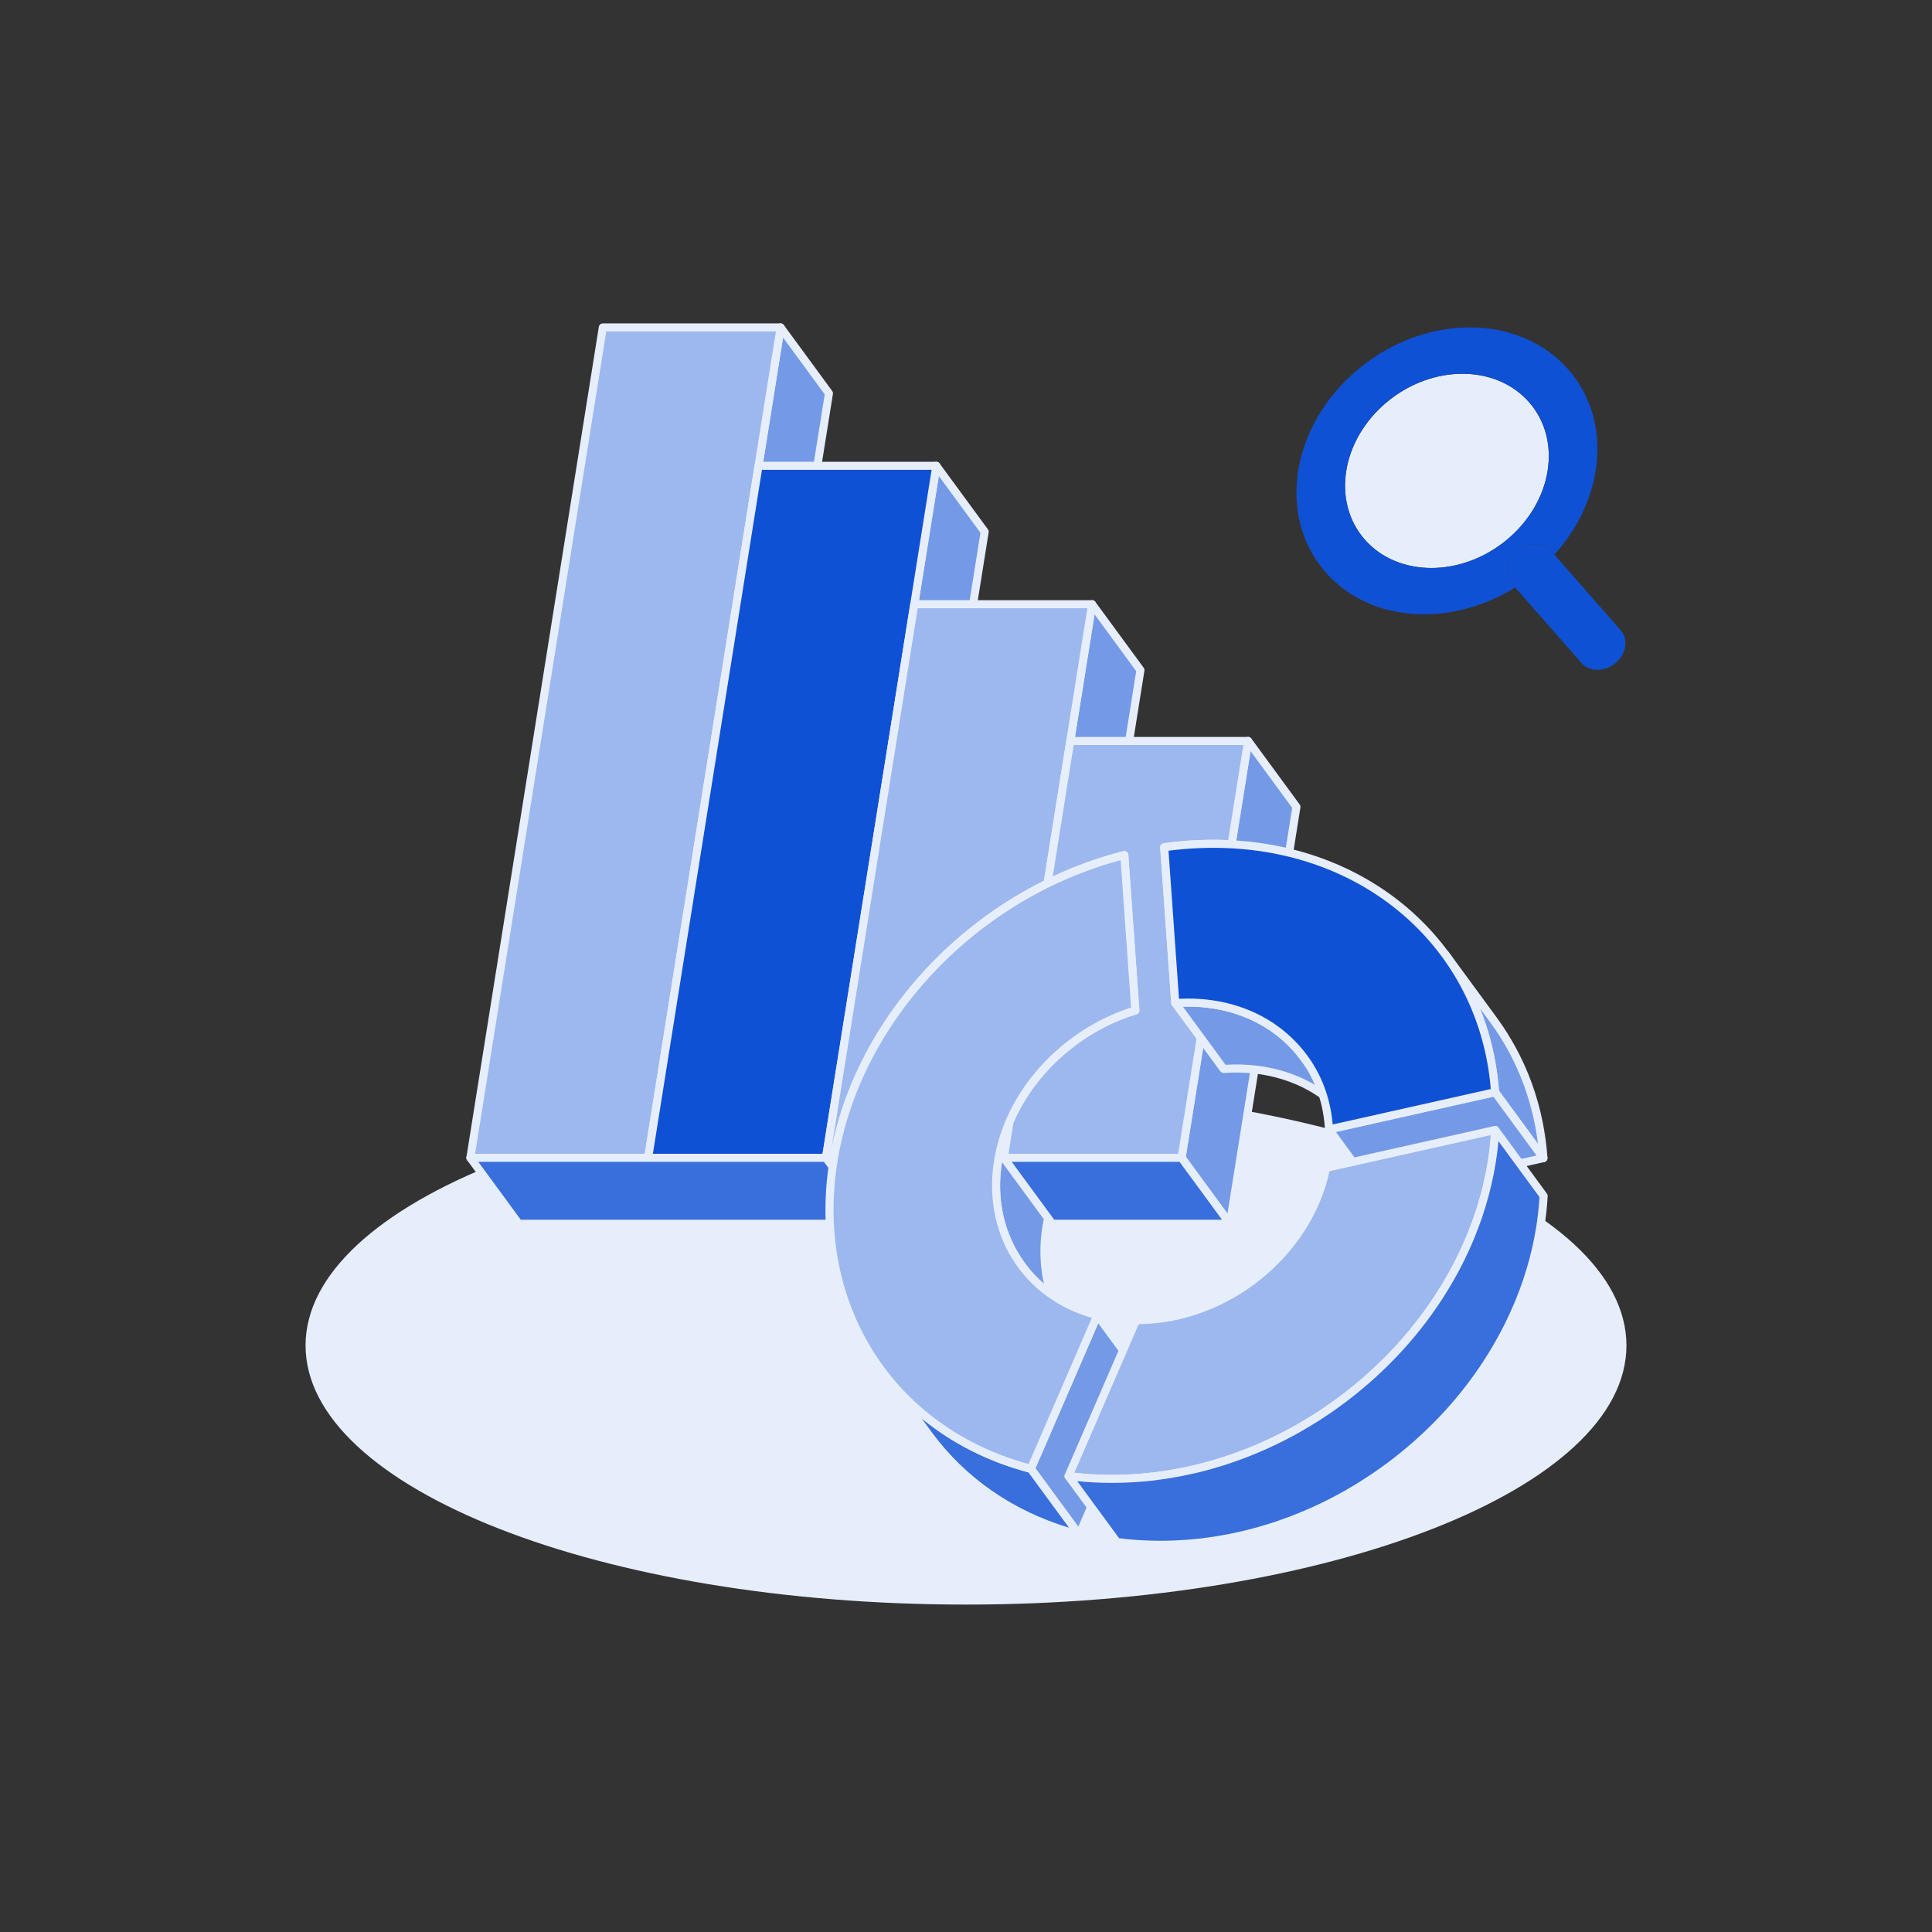 <svg width="152" height="152" viewBox="0 0 152 152" fill="none" xmlns="http://www.w3.org/2000/svg">
<rect x="0" y="0" width="152" height="152" fill="#333333" stroke="none"/>
<path d="M76 126.24C104.697 126.24 127.96 117.114 127.96 105.856C127.96 94.599 104.697 85.473 76 85.473C47.303 85.473 24.04 94.599 24.04 105.856C24.04 117.114 47.303 126.24 76 126.24Z" fill="#E7EEFB"/>
<path d="M61.414 25.76L65.218 30.946L54.797 96.278L50.995 91.092L61.414 25.76Z" fill="#749AE7"/>
<path d="M54.797 96.594C54.697 96.594 54.603 96.548 54.543 96.465L50.738 91.278C50.688 91.211 50.668 91.125 50.681 91.041L61.1 25.709C61.12 25.582 61.214 25.481 61.338 25.451C61.462 25.422 61.592 25.468 61.667 25.572L65.471 30.759C65.522 30.826 65.542 30.912 65.529 30.996L55.11 96.328C55.09 96.455 54.996 96.556 54.872 96.586C54.848 96.591 54.823 96.594 54.797 96.594ZM51.328 91.011L54.605 95.48L64.884 31.027L61.608 26.559L51.328 91.011Z" fill="#E7EEFB"/>
<path d="M73.666 36.648L77.471 41.835L68.787 96.278L64.984 91.091L73.666 36.648Z" fill="#749AE7"/>
<path d="M68.787 96.594C68.687 96.594 68.593 96.548 68.532 96.465L64.728 91.278C64.677 91.211 64.658 91.125 64.67 91.04L73.353 36.596C73.372 36.47 73.467 36.368 73.591 36.339C73.714 36.309 73.845 36.356 73.92 36.46L77.724 41.646C77.775 41.714 77.794 41.8 77.782 41.884L69.098 96.328C69.078 96.455 68.984 96.556 68.86 96.586C68.838 96.591 68.812 96.594 68.787 96.594ZM65.318 91.011L68.594 95.48L77.137 41.915L73.861 37.447L65.318 91.011Z" fill="#E7EEFB"/>
<path d="M85.921 47.536L89.724 52.722L86.221 74.691L82.416 69.504L85.921 47.536Z" fill="#749AE7"/>
<path d="M86.221 75.007C86.121 75.007 86.026 74.96 85.966 74.877L82.162 69.691C82.111 69.624 82.091 69.538 82.104 69.453L85.607 47.485C85.627 47.358 85.721 47.257 85.845 47.227C85.969 47.198 86.1 47.244 86.174 47.349L89.978 52.535C90.029 52.602 90.049 52.688 90.036 52.773L86.533 74.741C86.513 74.868 86.419 74.969 86.295 74.999C86.27 75.004 86.245 75.007 86.221 75.007ZM82.75 69.424L86.026 73.892L89.39 52.804L86.114 48.335L82.75 69.424Z" fill="#E7EEFB"/>
<path d="M98.192 58.293L101.996 63.479L100.7 71.611L96.896 66.425L98.192 58.293Z" fill="#749AE7"/>
<path d="M100.7 71.927C100.6 71.927 100.506 71.881 100.445 71.798L96.641 66.612C96.59 66.544 96.571 66.458 96.583 66.374L97.881 58.242C97.901 58.115 97.995 58.014 98.119 57.984C98.243 57.955 98.374 58.001 98.448 58.105L102.252 63.292C102.303 63.359 102.323 63.445 102.31 63.529L101.012 71.662C100.993 71.788 100.898 71.889 100.775 71.919C100.749 71.925 100.724 71.927 100.7 71.927ZM97.229 66.343L100.506 70.811L101.663 63.559L98.386 59.091L97.229 66.343Z" fill="#E7EEFB"/>
<path d="M94.897 78.955L98.701 84.141L96.765 96.278L92.962 91.091L94.897 78.955Z" fill="#749AE7"/>
<path d="M96.765 96.594C96.665 96.594 96.571 96.547 96.51 96.464L92.706 91.278C92.655 91.21 92.636 91.124 92.648 91.04L94.583 78.904C94.603 78.777 94.697 78.676 94.821 78.647C94.945 78.617 95.076 78.663 95.151 78.767L98.955 83.954C99.005 84.021 99.025 84.107 99.013 84.192L97.077 96.328C97.058 96.454 96.963 96.556 96.84 96.585C96.816 96.591 96.79 96.594 96.765 96.594ZM93.296 91.01L96.572 95.479L98.368 84.223L95.091 79.754L93.296 91.01Z" fill="#E7EEFB"/>
<path d="M61.414 25.76L50.995 91.092H37.006L47.425 25.76H61.414Z" fill="#9DB8EE"/>
<path d="M50.995 91.409H37.006C36.913 91.409 36.826 91.368 36.766 91.297C36.705 91.227 36.68 91.134 36.694 91.043L47.113 25.711C47.137 25.557 47.271 25.443 47.425 25.443H61.414C61.507 25.443 61.594 25.484 61.654 25.555C61.715 25.625 61.74 25.718 61.726 25.809L51.307 91.141C51.282 91.296 51.149 91.409 50.995 91.409ZM37.378 90.775H50.724L61.044 26.077H47.697L37.378 90.775Z" fill="#E7EEFB"/>
<path d="M73.666 36.648L64.984 91.091H50.995L59.677 36.648H73.666Z" fill="#0F51D5"/>
<path d="M64.984 91.408H50.995C50.902 91.408 50.815 91.367 50.754 91.296C50.693 91.226 50.668 91.133 50.682 91.042L59.366 36.597C59.39 36.444 59.523 36.33 59.678 36.33H73.668C73.761 36.33 73.848 36.371 73.909 36.441C73.969 36.512 73.995 36.605 73.98 36.696L65.298 91.14C65.273 91.295 65.139 91.408 64.984 91.408ZM51.365 90.774H64.713L73.295 36.963H59.947L51.365 90.774Z" fill="#E7EEFB"/>
<path d="M71.93 47.536H85.919L82.416 69.504C73.852 73.721 67.2 81.798 65.612 91.091H64.983L71.93 47.536Z" fill="#9DB8EE"/>
<path d="M65.612 91.408H64.983C64.89 91.408 64.803 91.367 64.742 91.297C64.682 91.227 64.656 91.134 64.67 91.042L71.617 47.487C71.641 47.334 71.775 47.22 71.93 47.22H85.919C86.012 47.22 86.1 47.261 86.16 47.331C86.221 47.401 86.246 47.494 86.232 47.586L82.729 69.554C82.713 69.655 82.649 69.743 82.556 69.787C73.811 74.094 67.437 82.277 65.924 91.144C65.899 91.297 65.767 91.408 65.612 91.408ZM72.2 47.853L65.402 90.476C67.108 81.68 73.465 73.616 82.129 69.293L85.549 47.853H72.2Z" fill="#E7EEFB"/>
<path d="M83.888 104.318C83.787 104.166 83.69 104.012 83.597 103.855C83.596 103.852 83.593 103.848 83.592 103.845C83.501 103.69 83.416 103.534 83.333 103.375C83.31 103.33 83.289 103.285 83.266 103.24C83.202 103.109 83.138 102.977 83.078 102.842C83.05 102.78 83.024 102.718 82.998 102.656C82.946 102.532 82.896 102.408 82.848 102.281C82.82 102.207 82.792 102.132 82.765 102.058C82.749 102.01 82.733 101.962 82.716 101.914C82.68 101.803 82.644 101.692 82.611 101.579C82.598 101.538 82.585 101.497 82.574 101.455C82.532 101.303 82.491 101.151 82.454 100.996C82.447 100.97 82.443 100.942 82.436 100.915C82.408 100.79 82.381 100.663 82.357 100.535C82.343 100.463 82.332 100.391 82.319 100.319C82.302 100.222 82.287 100.124 82.274 100.025C82.264 99.952 82.254 99.877 82.246 99.803C82.235 99.704 82.224 99.606 82.215 99.506C82.208 99.431 82.203 99.355 82.197 99.279C82.19 99.18 82.184 99.078 82.18 98.977C82.177 98.901 82.173 98.825 82.171 98.749C82.169 98.645 82.169 98.54 82.169 98.436C82.169 98.362 82.169 98.287 82.17 98.211C82.173 98.101 82.178 97.992 82.184 97.882C82.188 97.81 82.19 97.738 82.195 97.666C82.204 97.544 82.215 97.422 82.228 97.298C82.233 97.237 82.238 97.177 82.245 97.116C82.266 96.932 82.291 96.746 82.321 96.559C82.336 96.466 82.352 96.373 82.368 96.28C82.547 95.296 82.84 94.341 83.231 93.425L79.427 88.238C79.036 89.154 78.743 90.11 78.564 91.094C78.547 91.187 78.532 91.28 78.516 91.373C78.487 91.56 78.462 91.744 78.441 91.93C78.433 91.99 78.429 92.051 78.424 92.112C78.411 92.235 78.4 92.358 78.391 92.48C78.386 92.552 78.384 92.624 78.38 92.695C78.374 92.805 78.369 92.915 78.366 93.025C78.364 93.101 78.364 93.175 78.364 93.25C78.364 93.354 78.365 93.458 78.367 93.562C78.369 93.638 78.373 93.715 78.376 93.79C78.38 93.892 78.386 93.993 78.393 94.093C78.398 94.169 78.404 94.245 78.411 94.32C78.419 94.42 78.431 94.518 78.442 94.617C78.45 94.691 78.46 94.766 78.47 94.839C78.484 94.938 78.5 95.035 78.515 95.133C78.528 95.205 78.539 95.278 78.553 95.35C78.559 95.378 78.563 95.408 78.567 95.434C78.587 95.533 78.609 95.63 78.63 95.728C78.636 95.755 78.642 95.783 78.649 95.811C78.685 95.966 78.725 96.12 78.768 96.27C78.78 96.311 78.794 96.353 78.805 96.394C78.839 96.507 78.873 96.618 78.91 96.729C78.926 96.777 78.943 96.825 78.96 96.873C78.972 96.909 78.984 96.946 78.998 96.983C79.012 97.022 79.029 97.058 79.043 97.097C79.091 97.223 79.14 97.347 79.192 97.471C79.219 97.533 79.244 97.595 79.272 97.657C79.333 97.792 79.396 97.924 79.461 98.056C79.478 98.091 79.493 98.127 79.51 98.162C79.516 98.172 79.521 98.182 79.526 98.192C79.609 98.35 79.695 98.508 79.784 98.663C79.786 98.666 79.789 98.67 79.79 98.673C79.883 98.83 79.98 98.984 80.082 99.136C80.087 99.144 80.093 99.154 80.098 99.163C80.18 99.285 80.264 99.405 80.352 99.524L84.156 104.711C84.064 104.578 83.974 104.449 83.888 104.318Z" fill="#749AE7"/>
<path d="M84.157 105.022C84.06 105.022 83.963 104.977 83.901 104.892L80.097 99.706C80.007 99.584 79.92 99.458 79.837 99.333L79.821 99.309C79.707 99.137 79.61 98.981 79.519 98.828C79.517 98.825 79.511 98.815 79.509 98.811C79.423 98.665 79.333 98.501 79.246 98.331L79.229 98.301C79.217 98.279 79.206 98.255 79.195 98.233C79.189 98.22 79.184 98.206 79.177 98.193C79.103 98.045 79.039 97.91 78.981 97.781C78.954 97.72 78.929 97.66 78.903 97.599C78.846 97.461 78.794 97.333 78.745 97.202C78.739 97.187 78.733 97.173 78.726 97.157C78.716 97.133 78.706 97.109 78.697 97.084C78.688 97.06 78.68 97.038 78.673 97.015L78.659 96.971C78.642 96.922 78.625 96.873 78.608 96.822C78.57 96.708 78.535 96.593 78.5 96.477L78.487 96.434C78.478 96.406 78.47 96.377 78.462 96.349C78.416 96.188 78.374 96.028 78.339 95.876L78.321 95.792C78.297 95.688 78.274 95.589 78.255 95.489C78.252 95.471 78.248 95.453 78.245 95.435L78.239 95.402C78.227 95.335 78.215 95.266 78.204 95.198L78.201 95.18C78.184 95.08 78.169 94.979 78.155 94.877C78.144 94.801 78.135 94.725 78.125 94.648C78.112 94.546 78.103 94.445 78.093 94.342C78.086 94.265 78.079 94.188 78.073 94.109C78.066 94.005 78.061 93.902 78.056 93.798C78.053 93.72 78.049 93.641 78.048 93.564C78.045 93.457 78.045 93.35 78.045 93.243V93.197C78.045 93.135 78.045 93.074 78.046 93.012C78.049 92.9 78.055 92.787 78.061 92.675L78.063 92.609C78.066 92.556 78.067 92.506 78.072 92.454C78.08 92.328 78.093 92.202 78.106 92.075L78.112 92.005C78.115 91.965 78.12 91.927 78.124 91.888C78.146 91.687 78.172 91.499 78.201 91.317C78.217 91.222 78.232 91.126 78.251 91.032C78.431 90.043 78.728 89.059 79.134 88.109C79.179 88.005 79.276 87.932 79.389 87.919C79.502 87.906 79.613 87.954 79.68 88.046L83.485 93.232C83.551 93.322 83.565 93.44 83.52 93.543C83.133 94.449 82.849 95.388 82.677 96.331C82.66 96.421 82.644 96.513 82.63 96.603C82.602 96.777 82.578 96.955 82.557 97.145C82.553 97.178 82.55 97.213 82.547 97.247L82.54 97.322C82.529 97.442 82.516 97.563 82.508 97.681C82.505 97.727 82.502 97.774 82.501 97.822L82.498 97.891C82.492 97.997 82.487 98.104 82.485 98.211C82.484 98.268 82.484 98.323 82.484 98.379V98.431C82.484 98.532 82.484 98.634 82.487 98.735C82.488 98.809 82.492 98.883 82.495 98.956C82.499 99.054 82.505 99.153 82.512 99.25C82.518 99.323 82.523 99.396 82.53 99.47C82.539 99.567 82.55 99.662 82.561 99.758C82.57 99.83 82.578 99.903 82.588 99.975C82.601 100.071 82.616 100.165 82.632 100.259L82.636 100.283C82.646 100.345 82.657 100.407 82.668 100.469C82.692 100.593 82.718 100.715 82.744 100.838L82.761 100.916C82.795 101.06 82.834 101.209 82.877 101.361L82.912 101.481C82.944 101.591 82.978 101.699 83.013 101.806C83.029 101.852 83.044 101.899 83.061 101.945C83.081 102.002 83.102 102.056 83.123 102.113L83.141 102.162C83.188 102.284 83.236 102.405 83.286 102.525C83.311 102.587 83.337 102.646 83.364 102.705C83.417 102.825 83.476 102.952 83.546 103.091L83.576 103.151C83.587 103.175 83.599 103.199 83.611 103.222C83.694 103.381 83.779 103.534 83.862 103.678C83.865 103.682 83.869 103.69 83.87 103.695C83.952 103.833 84.043 103.979 84.147 104.137C84.24 104.276 84.326 104.398 84.408 104.512C84.511 104.653 84.481 104.852 84.34 104.956C84.288 105.002 84.224 105.022 84.157 105.022ZM79.51 88.882C79.229 89.625 79.016 90.385 78.877 91.148C78.86 91.238 78.844 91.328 78.83 91.419C78.802 91.592 78.778 91.77 78.757 91.963C78.753 91.996 78.75 92.03 78.747 92.062L78.74 92.14C78.729 92.259 78.716 92.38 78.708 92.499C78.705 92.545 78.702 92.592 78.701 92.638L78.698 92.707C78.692 92.814 78.687 92.921 78.685 93.028C78.684 93.086 78.684 93.142 78.684 93.2V93.247C78.684 93.349 78.684 93.45 78.687 93.551C78.688 93.626 78.692 93.699 78.695 93.772C78.699 93.871 78.705 93.969 78.712 94.067C78.718 94.14 78.723 94.213 78.73 94.286C78.739 94.383 78.749 94.479 78.761 94.575C78.77 94.646 78.778 94.72 78.79 94.791C78.802 94.887 78.818 94.981 78.833 95.076L78.836 95.095C78.847 95.159 78.857 95.223 78.87 95.287L78.884 95.37C78.902 95.464 78.923 95.557 78.944 95.65L78.963 95.734C78.996 95.878 79.036 96.027 79.078 96.179L79.113 96.299C79.146 96.409 79.179 96.515 79.215 96.624C79.23 96.67 79.246 96.717 79.262 96.763L79.281 96.815C79.286 96.834 79.293 96.852 79.299 96.869C79.305 96.884 79.312 96.9 79.317 96.917C79.326 96.938 79.334 96.959 79.343 96.98C79.389 97.101 79.437 97.223 79.488 97.343C79.516 97.411 79.54 97.467 79.565 97.523C79.618 97.644 79.679 97.771 79.748 97.91C79.758 97.93 79.766 97.948 79.775 97.968C79.782 97.982 79.789 97.997 79.796 98.011L79.811 98.04C79.894 98.2 79.979 98.353 80.062 98.496C80.063 98.499 80.069 98.507 80.07 98.511C80.152 98.65 80.245 98.797 80.349 98.956L80.363 98.978C80.442 99.098 80.525 99.215 80.609 99.33L82.3 101.636L82.295 101.622C82.287 101.593 82.278 101.565 82.27 101.537C82.225 101.375 82.183 101.216 82.148 101.064L82.129 100.98C82.1 100.85 82.073 100.719 82.049 100.588C82.036 100.522 82.025 100.456 82.014 100.39L82.01 100.366C81.993 100.266 81.977 100.165 81.963 100.064C81.953 99.987 81.944 99.912 81.934 99.835C81.921 99.734 81.911 99.633 81.901 99.53C81.894 99.453 81.887 99.375 81.883 99.298C81.876 99.194 81.87 99.091 81.866 98.987C81.863 98.909 81.859 98.831 81.858 98.753C81.855 98.646 81.855 98.539 81.855 98.432V98.38C81.855 98.32 81.855 98.261 81.856 98.2C81.859 98.088 81.865 97.975 81.87 97.862L81.873 97.796C81.876 97.744 81.877 97.693 81.882 97.641C81.89 97.516 81.903 97.389 81.915 97.263L81.921 97.195C81.924 97.156 81.928 97.116 81.932 97.077C81.955 96.877 81.98 96.691 82.01 96.507C82.025 96.411 82.041 96.317 82.059 96.221C82.229 95.29 82.502 94.364 82.872 93.466L79.51 88.882Z" fill="#E7EEFB"/>
<path d="M98.192 58.293L96.894 66.425C96.42 66.4 95.939 66.387 95.453 66.387C94.156 66.387 92.866 66.478 91.593 66.657L92.462 78.914C92.792 78.89 93.128 78.878 93.46 78.878C93.949 78.878 94.427 78.904 94.894 78.955L92.959 91.091H78.971L79.427 88.236C81.189 84.113 84.947 80.814 89.32 79.498L88.456 67.274C86.37 67.801 84.344 68.556 82.416 69.506L84.205 58.294H98.192V58.293Z" fill="#9DB8EE"/>
<path d="M92.962 91.408H78.974C78.881 91.408 78.794 91.367 78.733 91.297C78.673 91.227 78.647 91.134 78.661 91.042L79.117 88.187C79.122 88.161 79.129 88.136 79.138 88.112C80.885 84.026 84.644 80.658 88.989 79.271L88.167 67.675C86.256 68.186 84.37 68.895 82.557 69.789C82.452 69.841 82.325 69.83 82.229 69.759C82.133 69.689 82.086 69.572 82.104 69.455L83.893 58.244C83.917 58.091 84.05 57.977 84.205 57.977H98.193C98.286 57.977 98.374 58.017 98.434 58.088C98.495 58.158 98.52 58.251 98.506 58.343L97.208 66.475C97.183 66.635 97.038 66.749 96.879 66.74C95.253 66.653 93.581 66.718 91.932 66.93L92.758 78.578C93.484 78.542 94.225 78.563 94.931 78.64C95.017 78.65 95.096 78.694 95.148 78.763C95.2 78.832 95.222 78.919 95.208 79.005L93.273 91.141C93.249 91.296 93.117 91.408 92.962 91.408ZM79.345 90.775H92.692L94.531 79.238C93.86 79.183 93.16 79.181 92.488 79.23C92.405 79.236 92.322 79.209 92.257 79.154C92.194 79.099 92.154 79.02 92.149 78.937L91.279 66.68C91.268 66.514 91.386 66.368 91.55 66.344C93.238 66.107 94.948 66.024 96.627 66.096L97.82 58.61H84.474L82.823 68.957C84.623 68.113 86.488 67.444 88.377 66.966C88.468 66.943 88.564 66.962 88.64 67.016C88.716 67.071 88.764 67.157 88.771 67.25L89.638 79.476C89.648 79.624 89.555 79.759 89.413 79.801C85.152 81.083 81.448 84.347 79.735 88.325L79.345 90.775Z" fill="#E7EEFB"/>
<path d="M50.995 91.091H37.006L40.811 96.277H54.797H68.787L64.984 91.091H50.995Z" fill="#386FDC"/>
<path d="M68.787 96.594H40.811C40.709 96.594 40.615 96.546 40.556 96.465L36.752 91.278C36.681 91.183 36.67 91.055 36.725 90.948C36.778 90.841 36.888 90.774 37.008 90.774H64.986C65.087 90.774 65.181 90.822 65.24 90.904L69.045 96.09C69.115 96.186 69.126 96.314 69.071 96.421C69.016 96.526 68.907 96.594 68.787 96.594ZM40.971 95.961H68.164L64.824 91.408H37.631L40.971 95.961Z" fill="#E7EEFB"/>
<path d="M92.962 91.091H78.974L82.778 96.277H96.765L92.962 91.091Z" fill="#386FDC"/>
<path d="M96.765 96.594H82.777C82.675 96.594 82.581 96.546 82.522 96.465L78.718 91.278C78.647 91.183 78.636 91.055 78.691 90.948C78.744 90.841 78.854 90.774 78.974 90.774H92.962C93.063 90.774 93.158 90.822 93.217 90.904L97.021 96.09C97.091 96.186 97.103 96.314 97.048 96.421C96.994 96.526 96.885 96.594 96.765 96.594ZM82.939 95.961H96.141L92.802 91.408H79.599L82.939 95.961Z" fill="#E7EEFB"/>
<path d="M114.514 76.265C114.631 76.45 114.743 76.637 114.853 76.827C114.884 76.88 114.913 76.934 114.944 76.989C115.023 77.127 115.101 77.265 115.175 77.404C115.212 77.473 115.248 77.54 115.285 77.609C115.35 77.733 115.413 77.857 115.476 77.982C115.519 78.068 115.561 78.153 115.603 78.239C115.662 78.361 115.72 78.485 115.776 78.609C115.814 78.693 115.854 78.778 115.892 78.862C115.949 78.993 116.004 79.125 116.059 79.257C116.093 79.338 116.127 79.416 116.159 79.497C116.221 79.65 116.28 79.806 116.338 79.961C116.36 80.022 116.384 80.081 116.405 80.14C116.431 80.209 116.453 80.279 116.477 80.348C116.538 80.52 116.597 80.692 116.653 80.866C116.683 80.959 116.709 81.052 116.739 81.146C116.785 81.298 116.832 81.45 116.875 81.604C116.903 81.706 116.93 81.809 116.958 81.912C116.998 82.058 117.036 82.206 117.071 82.354C117.096 82.461 117.122 82.569 117.146 82.677C117.178 82.824 117.21 82.97 117.24 83.117C117.265 83.243 117.291 83.371 117.314 83.498C117.333 83.594 117.35 83.689 117.367 83.787C117.39 83.93 117.413 84.074 117.434 84.217C117.448 84.309 117.462 84.401 117.475 84.493C117.496 84.652 117.516 84.812 117.534 84.973C117.542 85.052 117.554 85.129 117.562 85.208C117.587 85.447 117.609 85.688 117.625 85.93L121.43 91.116C121.413 90.874 121.39 90.633 121.366 90.394C121.358 90.316 121.348 90.238 121.34 90.161C121.321 90 121.302 89.84 121.281 89.679C121.268 89.588 121.254 89.496 121.24 89.405C121.219 89.26 121.196 89.116 121.171 88.973C121.154 88.877 121.137 88.781 121.119 88.684C121.105 88.607 121.092 88.528 121.076 88.451C121.067 88.401 121.054 88.352 121.044 88.303C121.015 88.155 120.982 88.009 120.95 87.864C120.926 87.755 120.902 87.648 120.875 87.54C120.84 87.392 120.801 87.245 120.763 87.098C120.736 86.995 120.709 86.893 120.68 86.79C120.636 86.636 120.589 86.484 120.544 86.334C120.516 86.24 120.488 86.145 120.459 86.052C120.402 85.879 120.343 85.708 120.283 85.536C120.262 85.474 120.242 85.411 120.219 85.35C120.217 85.342 120.214 85.335 120.211 85.328C120.19 85.267 120.166 85.209 120.143 85.149C120.086 84.993 120.027 84.838 119.965 84.683C119.932 84.603 119.898 84.525 119.866 84.445C119.811 84.313 119.755 84.181 119.697 84.048C119.659 83.964 119.621 83.879 119.582 83.795C119.525 83.671 119.468 83.547 119.409 83.425C119.368 83.339 119.324 83.253 119.282 83.169C119.251 83.107 119.221 83.045 119.191 82.983C119.158 82.919 119.123 82.858 119.091 82.794C119.054 82.725 119.019 82.656 118.981 82.589C118.905 82.45 118.827 82.311 118.75 82.174C118.719 82.12 118.689 82.065 118.659 82.012C118.549 81.823 118.435 81.636 118.319 81.45C118.301 81.421 118.281 81.392 118.263 81.363C118.181 81.235 118.1 81.107 118.015 80.98C118.001 80.96 117.987 80.941 117.973 80.921C117.823 80.697 117.669 80.478 117.51 80.26L113.706 75.073C113.865 75.29 114.018 75.511 114.169 75.733C114.267 75.88 114.363 76.026 114.459 76.175C114.476 76.206 114.495 76.236 114.514 76.265Z" fill="#749AE7"/>
<path d="M121.43 91.432C121.331 91.432 121.235 91.385 121.175 91.302L117.371 86.116C117.336 86.068 117.314 86.01 117.31 85.951C117.293 85.722 117.274 85.49 117.247 85.239C117.243 85.192 117.237 85.146 117.231 85.101L117.22 85.008C117.202 84.85 117.184 84.692 117.162 84.535C117.154 84.472 117.144 84.409 117.134 84.347L117.122 84.264C117.101 84.121 117.078 83.979 117.054 83.839C117.037 83.744 117.02 83.65 117.003 83.554C116.979 83.428 116.956 83.302 116.93 83.178C116.901 83.034 116.87 82.89 116.837 82.745L116.833 82.725C116.811 82.625 116.788 82.527 116.764 82.427C116.729 82.281 116.691 82.136 116.653 81.992L116.632 81.909C116.612 81.836 116.592 81.761 116.573 81.688C116.531 81.536 116.484 81.387 116.439 81.238L116.409 81.139C116.391 81.08 116.374 81.021 116.355 80.962C116.3 80.79 116.241 80.621 116.181 80.452L116.151 80.362C116.138 80.324 116.125 80.286 116.111 80.248C116.098 80.215 116.087 80.182 116.075 80.15L116.045 80.071C115.987 79.918 115.93 79.764 115.869 79.614C115.848 79.561 115.827 79.511 115.804 79.459L115.771 79.379C115.717 79.249 115.662 79.118 115.604 78.99C115.575 78.924 115.544 78.858 115.514 78.792L115.492 78.741C115.436 78.618 115.379 78.498 115.322 78.376C115.281 78.292 115.239 78.208 115.196 78.123C115.134 78.001 115.072 77.877 115.008 77.756C114.973 77.688 114.936 77.621 114.901 77.553C114.826 77.415 114.75 77.28 114.673 77.145L114.635 77.076C114.618 77.046 114.601 77.016 114.583 76.986C114.467 76.787 114.357 76.607 114.249 76.434L114.194 76.348C114.101 76.202 114.006 76.057 113.909 75.912C113.747 75.671 113.597 75.459 113.453 75.262C113.35 75.121 113.379 74.923 113.52 74.82C113.661 74.717 113.859 74.747 113.963 74.888L113.965 74.889L117.768 80.072C117.917 80.275 118.07 80.495 118.238 80.744L118.252 80.765C118.262 80.779 118.271 80.792 118.28 80.806C118.364 80.932 118.449 81.063 118.53 81.193L118.588 81.283C118.702 81.464 118.815 81.65 118.933 81.853C118.953 81.886 118.972 81.922 118.992 81.957L119.026 82.016C119.106 82.155 119.183 82.296 119.261 82.437C119.299 82.506 119.335 82.576 119.372 82.647L119.411 82.72C119.433 82.759 119.454 82.799 119.475 82.838C119.495 82.876 119.513 82.914 119.531 82.952L119.568 83.026C119.611 83.112 119.654 83.2 119.696 83.287C119.756 83.412 119.814 83.537 119.872 83.663L119.894 83.71C119.927 83.779 119.958 83.85 119.989 83.919C120.048 84.052 120.104 84.186 120.16 84.321L120.194 84.402C120.217 84.455 120.239 84.508 120.262 84.563C120.325 84.72 120.384 84.879 120.443 85.036L120.47 85.107C120.484 85.143 120.498 85.18 120.512 85.216L120.521 85.24C120.533 85.277 120.546 85.314 120.559 85.352C120.567 85.377 120.575 85.404 120.585 85.429C120.646 85.603 120.706 85.777 120.764 85.953C120.784 86.016 120.803 86.079 120.823 86.142L120.851 86.237C120.898 86.39 120.946 86.545 120.989 86.7C121.01 86.776 121.031 86.853 121.051 86.931L121.072 87.012C121.112 87.162 121.151 87.311 121.188 87.461C121.213 87.564 121.235 87.667 121.258 87.769L121.262 87.789C121.296 87.937 121.328 88.086 121.358 88.235L121.372 88.299C121.379 88.328 121.385 88.356 121.39 88.386C121.4 88.434 121.409 88.482 121.416 88.529L121.435 88.641C121.452 88.732 121.469 88.824 121.485 88.916C121.51 89.061 121.532 89.208 121.554 89.356L121.566 89.437C121.576 89.502 121.586 89.568 121.596 89.634C121.618 89.796 121.637 89.959 121.656 90.123L121.666 90.21C121.672 90.259 121.679 90.31 121.683 90.359C121.71 90.618 121.731 90.857 121.748 91.092C121.758 91.233 121.673 91.364 121.541 91.412C121.503 91.424 121.466 91.432 121.43 91.432ZM117.935 85.815L121 89.995C120.989 89.903 120.978 89.812 120.965 89.72C120.957 89.658 120.947 89.595 120.937 89.533L120.924 89.448C120.903 89.306 120.881 89.164 120.857 89.023C120.841 88.933 120.826 88.845 120.809 88.756L120.788 88.639C120.781 88.596 120.772 88.552 120.764 88.51C120.76 88.486 120.754 88.463 120.749 88.439C120.743 88.414 120.737 88.389 120.732 88.363C120.702 88.218 120.671 88.075 120.639 87.93L120.635 87.91C120.612 87.81 120.589 87.712 120.566 87.612C120.53 87.466 120.492 87.32 120.454 87.177L120.433 87.094C120.414 87.021 120.394 86.946 120.374 86.873C120.332 86.722 120.285 86.573 120.24 86.424L120.211 86.326C120.193 86.266 120.176 86.206 120.156 86.147C120.101 85.975 120.042 85.806 119.983 85.639C119.973 85.609 119.963 85.58 119.953 85.55C119.942 85.518 119.932 85.487 119.921 85.454L119.913 85.43C119.901 85.398 119.889 85.366 119.876 85.333L119.846 85.256C119.789 85.102 119.731 84.949 119.67 84.797C119.649 84.746 119.628 84.696 119.607 84.645L119.572 84.562C119.517 84.431 119.464 84.302 119.406 84.172C119.376 84.105 119.345 84.038 119.314 83.972L119.292 83.923C119.236 83.801 119.179 83.68 119.122 83.558C119.081 83.474 119.039 83.39 118.998 83.307L118.958 83.226C118.941 83.193 118.926 83.159 118.908 83.125C118.889 83.088 118.87 83.053 118.851 83.018L118.811 82.941C118.775 82.873 118.739 82.806 118.704 82.738C118.629 82.6 118.553 82.465 118.476 82.33L118.44 82.266C118.422 82.234 118.404 82.203 118.385 82.171C118.27 81.974 118.162 81.794 118.051 81.618L117.994 81.532C117.914 81.405 117.834 81.28 117.751 81.156L117.71 81.097C117.547 80.855 117.397 80.642 117.254 80.447L116.435 79.331C116.44 79.346 116.447 79.36 116.453 79.376C116.516 79.532 116.576 79.69 116.635 79.847L116.661 79.919C116.675 79.956 116.69 79.992 116.704 80.029C116.719 80.071 116.733 80.113 116.747 80.157L116.775 80.24C116.837 80.414 116.898 80.589 116.954 80.765C116.974 80.828 116.994 80.891 117.012 80.953L117.04 81.048C117.088 81.201 117.134 81.356 117.178 81.512C117.199 81.588 117.22 81.666 117.24 81.744L117.261 81.826C117.3 81.975 117.34 82.124 117.376 82.275C117.402 82.378 117.424 82.48 117.447 82.583L117.451 82.603C117.485 82.751 117.517 82.9 117.547 83.049C117.573 83.178 117.597 83.307 117.621 83.436C117.64 83.533 117.656 83.63 117.673 83.727C117.699 83.872 117.721 84.019 117.742 84.165L117.755 84.247C117.765 84.313 117.775 84.379 117.785 84.445C117.807 84.607 117.825 84.769 117.844 84.932L117.853 85.021C117.859 85.07 117.866 85.121 117.87 85.17C117.9 85.397 117.92 85.608 117.935 85.815Z" fill="#E7EEFB"/>
<path d="M117.625 85.929L121.43 91.115L108.361 94.044L104.558 88.858L117.625 85.929Z" fill="#749AE7"/>
<path d="M108.361 94.361C108.261 94.361 108.166 94.314 108.106 94.231L104.302 89.045C104.238 88.959 104.223 88.847 104.261 88.747C104.299 88.647 104.383 88.572 104.487 88.548L117.555 85.619C117.679 85.591 117.806 85.639 117.88 85.74L121.684 90.927C121.748 91.013 121.763 91.125 121.725 91.225C121.687 91.325 121.603 91.4 121.499 91.424L108.431 94.352C108.407 94.358 108.384 94.361 108.361 94.361ZM105.1 89.06L108.494 93.689L120.888 90.911L117.493 86.282L105.1 89.06Z" fill="#E7EEFB"/>
<path d="M86.335 103.478L90.139 108.664L84.905 120.745L81.102 115.559L86.335 103.478Z" fill="#749AE7"/>
<path d="M84.905 121.062C84.805 121.062 84.709 121.014 84.65 120.932L80.846 115.746C80.78 115.656 80.766 115.536 80.811 115.432L86.043 103.351C86.088 103.247 86.185 103.175 86.298 103.162C86.411 103.149 86.522 103.199 86.589 103.29L90.394 108.476C90.46 108.567 90.474 108.686 90.429 108.79L85.196 120.872C85.151 120.976 85.054 121.047 84.941 121.06C84.929 121.06 84.917 121.062 84.905 121.062ZM81.464 115.518L84.833 120.113L89.774 108.704L86.405 104.109L81.464 115.518Z" fill="#E7EEFB"/>
<path d="M73.039 112.851L69.235 107.665C72.018 111.461 76.124 114.263 81.1 115.559L84.905 120.745C79.93 119.449 75.824 116.647 73.039 112.851Z" fill="#386FDC"/>
<path d="M84.905 121.062C84.878 121.062 84.851 121.059 84.825 121.052C79.841 119.754 75.676 116.983 72.783 113.038L68.978 107.852C68.876 107.711 68.905 107.513 69.046 107.408C69.187 107.304 69.385 107.335 69.489 107.476C72.296 111.301 76.338 113.991 81.179 115.251C81.25 115.269 81.312 115.311 81.355 115.37L85.159 120.556C85.238 120.665 85.241 120.811 85.166 120.921C85.107 121.011 85.009 121.062 84.905 121.062ZM72.496 111.574L73.294 112.664C75.928 116.255 79.652 118.845 84.105 120.192L80.91 115.837C77.73 114.992 74.885 113.545 72.496 111.574Z" fill="#E7EEFB"/>
<mask id="mask0_530_26812" style="mask-type:luminance" maskUnits="userSpaceOnUse" x="69" y="107" width="16" height="14">
<mask id="mask1_530_26812" style="mask-type:luminance" maskUnits="userSpaceOnUse" x="69" y="107" width="16" height="14">
<path d="M73.039 112.851L69.235 107.665C72.018 111.461 76.124 114.263 81.1 115.559L84.905 120.745C79.93 119.449 75.824 116.647 73.039 112.851Z" fill="white"/>
</mask>
<g mask="url(#mask1_530_26812)">
<path d="M84.905 121.062C84.878 121.062 84.851 121.059 84.825 121.052C79.841 119.754 75.676 116.983 72.783 113.038L68.978 107.852C68.876 107.711 68.905 107.513 69.046 107.408C69.187 107.304 69.385 107.335 69.489 107.476C72.296 111.301 76.338 113.991 81.179 115.251C81.25 115.269 81.312 115.311 81.355 115.37L85.159 120.556C85.238 120.665 85.241 120.811 85.166 120.921C85.107 121.011 85.009 121.062 84.905 121.062ZM72.496 111.574L73.294 112.664C75.928 116.255 79.652 118.845 84.105 120.192L80.91 115.837C77.73 114.992 74.885 113.545 72.496 111.574Z" fill="white"/>
</g>
</mask>
<g mask="url(#mask0_530_26812)">
<path d="M81.102 115.559L84.906 120.745C79.93 119.451 75.824 116.647 73.04 112.851L69.236 107.665C72.02 111.461 76.125 114.263 81.102 115.559Z" fill="#386FDC"/>
<path d="M84.905 121.062C84.878 121.062 84.851 121.059 84.825 121.052C79.841 119.754 75.676 116.983 72.783 113.038L68.978 107.852C68.876 107.711 68.905 107.513 69.046 107.408C69.187 107.304 69.385 107.335 69.489 107.476C72.296 111.301 76.338 113.991 81.179 115.251C81.25 115.269 81.312 115.311 81.355 115.37L85.159 120.556C85.238 120.665 85.241 120.811 85.166 120.921C85.107 121.011 85.009 121.062 84.905 121.062ZM72.496 111.574L73.294 112.664C75.928 116.255 79.652 118.845 84.105 120.192L80.91 115.837C77.73 114.992 74.885 113.545 72.496 111.574Z" fill="#E7EEFB"/>
</g>
<path d="M117.64 88.899C117.595 89.713 117.507 90.535 117.374 91.369C115.174 105.165 101.788 116.351 87.486 116.351C86.314 116.351 85.174 116.276 84.067 116.131L89.384 103.862H89.477C96.451 103.862 102.987 98.543 104.33 91.882L117.64 88.899Z" fill="#9DB8EE"/>
<path d="M87.486 116.668C86.309 116.668 85.145 116.593 84.025 116.445C83.927 116.433 83.839 116.374 83.791 116.288C83.742 116.202 83.737 116.096 83.776 116.006L89.093 103.737C89.144 103.621 89.258 103.545 89.383 103.545H89.476C96.305 103.545 102.693 98.395 104.017 91.82C104.043 91.698 104.137 91.6 104.258 91.574L117.568 88.591C117.665 88.57 117.766 88.594 117.842 88.659C117.918 88.724 117.959 88.82 117.953 88.918C117.908 89.744 117.818 90.586 117.685 91.42C115.467 105.341 101.919 116.668 87.486 116.668ZM84.526 115.868C85.489 115.978 86.482 116.035 87.486 116.035C101.62 116.035 114.888 104.947 117.061 91.319C117.168 90.646 117.247 89.969 117.296 89.299L104.599 92.145C103.135 98.871 96.599 104.119 89.593 104.176L84.526 115.868Z" fill="#E7EEFB"/>
<path d="M119.524 102.417C119.603 102.224 119.679 102.032 119.753 101.837C119.776 101.778 119.799 101.72 119.821 101.661C119.914 101.415 120.003 101.166 120.088 100.917C120.107 100.862 120.125 100.806 120.143 100.749C120.211 100.55 120.276 100.348 120.338 100.147C120.361 100.071 120.384 99.995 120.407 99.919C120.471 99.704 120.533 99.487 120.592 99.27C120.604 99.229 120.616 99.187 120.627 99.146C120.695 98.89 120.76 98.634 120.82 98.375C120.836 98.306 120.851 98.239 120.867 98.17C120.912 97.971 120.954 97.771 120.995 97.571C121.01 97.495 121.026 97.421 121.04 97.345C121.091 97.083 121.138 96.82 121.179 96.557C121.313 95.722 121.4 94.899 121.444 94.087L117.64 88.9C117.595 89.714 117.507 90.536 117.375 91.37C117.333 91.635 117.285 91.897 117.236 92.159C117.222 92.234 117.206 92.309 117.191 92.385C117.15 92.585 117.108 92.785 117.063 92.983C117.047 93.052 117.032 93.12 117.016 93.189C116.956 93.446 116.892 93.704 116.823 93.96C116.812 94.001 116.801 94.042 116.789 94.084C116.73 94.301 116.668 94.517 116.604 94.733C116.581 94.809 116.557 94.885 116.535 94.961C116.473 95.162 116.408 95.363 116.341 95.563C116.322 95.619 116.304 95.674 116.286 95.731C116.2 95.98 116.111 96.229 116.018 96.475C115.996 96.534 115.973 96.592 115.951 96.651C115.876 96.845 115.8 97.038 115.721 97.231C115.692 97.304 115.661 97.377 115.631 97.45C115.541 97.664 115.45 97.878 115.354 98.091C115.34 98.122 115.327 98.153 115.313 98.184C115.203 98.427 115.088 98.669 114.971 98.91C114.939 98.975 114.906 99.041 114.874 99.106C114.781 99.291 114.687 99.476 114.591 99.66C114.557 99.725 114.525 99.788 114.49 99.853C114.365 100.089 114.235 100.323 114.103 100.555C114.084 100.586 114.066 100.617 114.049 100.648C113.932 100.852 113.813 101.055 113.69 101.256C113.644 101.332 113.597 101.408 113.551 101.483C113.479 101.599 113.406 101.715 113.331 101.832C113.279 101.913 113.227 101.994 113.175 102.075C113.099 102.192 113.022 102.309 112.943 102.424C112.891 102.502 112.839 102.579 112.787 102.656C112.704 102.777 112.618 102.898 112.533 103.02C112.484 103.09 112.435 103.159 112.386 103.229C112.282 103.373 112.177 103.515 112.07 103.657C112.038 103.699 112.007 103.743 111.975 103.787C111.71 104.138 111.437 104.485 111.156 104.825C111.153 104.828 111.151 104.831 111.149 104.834C110.866 105.177 110.576 105.513 110.279 105.844C110.272 105.851 110.266 105.858 110.259 105.865C109.982 106.174 109.699 106.476 109.409 106.774C109.405 106.779 109.401 106.784 109.395 106.789C109.109 107.083 108.817 107.371 108.518 107.654C108.503 107.668 108.489 107.684 108.473 107.698C108.19 107.967 107.9 108.23 107.608 108.487C107.581 108.511 107.554 108.535 107.526 108.559C107.24 108.81 106.949 109.054 106.653 109.295C106.618 109.325 106.582 109.354 106.546 109.382C106.249 109.623 105.947 109.857 105.641 110.086C105.601 110.116 105.561 110.147 105.52 110.176C105.216 110.403 104.908 110.624 104.596 110.839C104.553 110.869 104.51 110.898 104.468 110.928C104.137 111.154 103.801 111.374 103.461 111.589C103.421 111.615 103.381 111.641 103.34 111.667C102.997 111.881 102.649 112.089 102.299 112.29C102.251 112.317 102.205 112.345 102.157 112.372C102.02 112.449 101.882 112.525 101.746 112.6C101.675 112.638 101.606 112.677 101.536 112.715C101.343 112.818 101.15 112.921 100.956 113.019C100.941 113.028 100.925 113.036 100.91 113.044C100.7 113.151 100.487 113.256 100.275 113.358C100.209 113.391 100.141 113.42 100.075 113.453C99.929 113.522 99.781 113.592 99.633 113.658C99.568 113.688 99.502 113.716 99.436 113.745C99.243 113.831 99.05 113.916 98.855 113.997C98.783 114.028 98.711 114.058 98.64 114.087C98.39 114.19 98.141 114.291 97.891 114.387C97.888 114.389 97.885 114.39 97.882 114.39C97.629 114.487 97.373 114.58 97.117 114.67C97.044 114.695 96.97 114.721 96.899 114.746C96.7 114.815 96.5 114.881 96.299 114.946C96.236 114.966 96.172 114.987 96.108 115.008C95.805 115.104 95.5 115.194 95.193 115.279C95.129 115.298 95.068 115.315 95.004 115.332C94.69 115.417 94.375 115.499 94.058 115.575C94.039 115.579 94.019 115.583 94.001 115.588C93.694 115.659 93.387 115.726 93.079 115.789C93.023 115.8 92.965 115.813 92.909 115.824C92.596 115.885 92.282 115.941 91.969 115.992C91.905 116.001 91.843 116.011 91.78 116.021C91.456 116.072 91.131 116.118 90.805 116.156C90.793 116.158 90.782 116.159 90.771 116.16C90.451 116.198 90.132 116.229 89.811 116.256C89.75 116.262 89.69 116.267 89.628 116.272C89.31 116.297 88.99 116.315 88.671 116.329C88.609 116.332 88.546 116.334 88.482 116.336C88.15 116.349 87.818 116.356 87.484 116.356C86.312 116.356 85.172 116.282 84.066 116.137L87.871 121.319C88.978 121.465 90.118 121.538 91.29 121.538C91.624 121.538 91.956 121.53 92.288 121.518C92.351 121.516 92.413 121.514 92.477 121.511C92.796 121.497 93.115 121.479 93.434 121.454C93.494 121.45 93.555 121.444 93.617 121.438C93.937 121.412 94.257 121.381 94.576 121.343C94.588 121.341 94.599 121.34 94.61 121.338C94.937 121.299 95.26 121.252 95.584 121.203C95.647 121.193 95.711 121.184 95.774 121.174C96.088 121.123 96.402 121.067 96.713 121.006C96.77 120.995 96.828 120.982 96.885 120.971C97.193 120.909 97.5 120.843 97.805 120.771C97.825 120.767 97.846 120.763 97.865 120.757C98.182 120.682 98.496 120.599 98.81 120.514C98.873 120.497 98.936 120.48 98.998 120.462C99.304 120.376 99.609 120.286 99.912 120.19C99.93 120.184 99.95 120.179 99.968 120.173C100.013 120.159 100.058 120.142 100.105 120.128C100.305 120.063 100.503 119.997 100.701 119.93C100.775 119.904 100.848 119.879 100.921 119.854C101.177 119.763 101.432 119.671 101.687 119.573C101.691 119.572 101.695 119.571 101.699 119.569C101.95 119.474 102.197 119.374 102.445 119.271C102.517 119.241 102.59 119.21 102.662 119.179C102.856 119.098 103.048 119.013 103.24 118.929C103.284 118.909 103.328 118.892 103.371 118.873C103.394 118.863 103.416 118.851 103.439 118.84C103.585 118.774 103.732 118.705 103.877 118.636C103.944 118.604 104.013 118.573 104.081 118.54C104.293 118.438 104.504 118.334 104.715 118.227C104.731 118.218 104.746 118.21 104.762 118.203C104.956 118.103 105.15 118.001 105.342 117.899C105.412 117.861 105.481 117.823 105.55 117.783C105.688 117.709 105.824 117.633 105.961 117.555C105.985 117.541 106.009 117.53 106.031 117.516C106.055 117.502 106.078 117.488 106.102 117.474C106.452 117.272 106.8 117.065 107.143 116.852C107.184 116.826 107.225 116.799 107.266 116.774C107.605 116.56 107.94 116.341 108.27 116.114C108.289 116.101 108.307 116.09 108.325 116.079C108.351 116.062 108.375 116.042 108.4 116.025C108.712 115.81 109.021 115.589 109.325 115.364C109.365 115.334 109.405 115.303 109.444 115.274C109.75 115.044 110.052 114.809 110.349 114.57C110.362 114.56 110.376 114.549 110.39 114.539C110.413 114.521 110.434 114.501 110.458 114.483C110.753 114.242 111.044 113.997 111.33 113.747C111.357 113.723 111.384 113.699 111.41 113.675C111.703 113.416 111.993 113.154 112.276 112.885C112.28 112.881 112.284 112.877 112.29 112.873C112.301 112.863 112.311 112.852 112.322 112.842C112.619 112.559 112.912 112.27 113.199 111.976C113.203 111.972 113.208 111.966 113.213 111.962C113.503 111.665 113.786 111.361 114.063 111.054C114.068 111.049 114.073 111.045 114.077 111.039C114.079 111.038 114.08 111.035 114.082 111.033C114.379 110.703 114.669 110.365 114.951 110.023C114.954 110.02 114.956 110.017 114.958 110.014C115.239 109.674 115.512 109.328 115.778 108.976C115.78 108.973 115.783 108.97 115.785 108.966C115.814 108.926 115.842 108.887 115.872 108.848C115.977 108.705 116.084 108.562 116.187 108.418C116.236 108.349 116.284 108.28 116.333 108.211C116.419 108.09 116.505 107.969 116.588 107.847C116.64 107.771 116.692 107.694 116.744 107.616C116.822 107.499 116.901 107.384 116.977 107.266C117.03 107.185 117.082 107.104 117.133 107.022C117.206 106.907 117.279 106.791 117.351 106.675C117.379 106.63 117.407 106.586 117.434 106.542C117.454 106.511 117.471 106.479 117.49 106.448C117.613 106.247 117.732 106.044 117.849 105.84C117.868 105.809 117.886 105.778 117.903 105.747C118.035 105.515 118.163 105.28 118.29 105.045C118.324 104.981 118.357 104.917 118.391 104.852C118.488 104.668 118.583 104.483 118.674 104.297C118.706 104.233 118.739 104.168 118.771 104.102C118.888 103.861 119.003 103.619 119.113 103.376C119.116 103.37 119.119 103.364 119.122 103.359C119.133 103.333 119.143 103.308 119.154 103.283C119.25 103.07 119.341 102.856 119.431 102.642C119.465 102.564 119.495 102.49 119.524 102.417Z" fill="#386FDC"/>
<path d="M91.29 121.855C90.114 121.855 88.95 121.78 87.829 121.632C87.743 121.621 87.666 121.575 87.615 121.506L83.811 116.319C83.737 116.217 83.73 116.08 83.794 115.97C83.859 115.861 83.981 115.802 84.108 115.818C85.202 115.963 86.337 116.035 87.486 116.035C87.783 116.035 88.095 116.03 88.472 116.015L88.658 116.008C88.974 115.994 89.293 115.976 89.604 115.952L89.784 115.937C90.132 115.907 90.443 115.876 90.734 115.842C90.736 115.842 90.748 115.841 90.75 115.841L90.766 115.84C91.056 115.804 91.372 115.761 91.731 115.706L91.918 115.676C92.23 115.626 92.544 115.569 92.848 115.51L93.017 115.476C93.345 115.41 93.643 115.346 93.929 115.278L93.987 115.265C94.274 115.196 94.579 115.119 94.921 115.025L95.107 114.974C95.418 114.887 95.722 114.797 96.012 114.705L96.201 114.645C96.399 114.581 96.596 114.515 96.793 114.448L96.81 114.442C96.877 114.419 96.944 114.396 97.01 114.373C97.3 114.27 97.54 114.182 97.768 114.096C97.999 114.007 98.241 113.91 98.519 113.796C98.583 113.769 98.649 113.741 98.714 113.714L98.731 113.707C98.924 113.626 99.115 113.543 99.307 113.458L99.501 113.371C99.647 113.305 99.794 113.236 99.939 113.167L100.023 113.127C100.061 113.109 100.099 113.092 100.137 113.074C100.348 112.973 100.558 112.868 100.766 112.763L100.811 112.739C101.005 112.639 101.197 112.539 101.387 112.436C101.432 112.412 101.477 112.387 101.521 112.363L101.592 112.324C101.729 112.249 101.865 112.175 102 112.097L102.141 112.017C102.494 111.814 102.842 111.606 103.173 111.401L103.294 111.325C103.633 111.111 103.968 110.891 104.29 110.67L104.418 110.581C104.736 110.362 105.045 110.141 105.333 109.926L105.453 109.836C105.764 109.602 106.065 109.368 106.349 109.137L106.456 109.05C106.766 108.798 107.049 108.559 107.32 108.321L107.401 108.249C107.709 107.978 107.989 107.723 108.258 107.467L108.301 107.425C108.605 107.136 108.898 106.848 109.17 106.568L109.41 106.774L109.184 106.553C109.47 106.261 109.752 105.958 110.025 105.654C110.027 105.653 110.035 105.643 110.037 105.641C110.339 105.305 110.629 104.969 110.905 104.632C111.187 104.29 111.46 103.944 111.721 103.596L111.816 103.468C111.921 103.328 112.025 103.187 112.127 103.045C112.158 103.001 112.19 102.956 112.221 102.912L112.273 102.838C112.358 102.718 112.442 102.599 112.524 102.479C112.564 102.42 112.604 102.361 112.643 102.302L112.678 102.25C112.756 102.134 112.832 102.02 112.908 101.903C112.96 101.823 113.012 101.743 113.063 101.663C113.136 101.549 113.208 101.433 113.279 101.318C113.326 101.243 113.372 101.169 113.417 101.093C113.538 100.894 113.657 100.693 113.772 100.492L113.825 100.4C113.948 100.185 114.073 99.958 114.208 99.705L114.308 99.515C114.404 99.333 114.497 99.15 114.588 98.966L114.684 98.773C114.809 98.516 114.92 98.281 115.022 98.055L115.063 97.964C115.157 97.754 115.248 97.543 115.337 97.331C115.367 97.259 115.398 97.186 115.427 97.114C115.505 96.924 115.581 96.733 115.654 96.541L115.721 96.368C115.813 96.123 115.901 95.875 115.986 95.632L116.041 95.467C116.107 95.27 116.17 95.072 116.232 94.872C116.256 94.797 116.279 94.721 116.301 94.647C116.364 94.434 116.426 94.22 116.484 94.006L116.518 93.884C116.583 93.641 116.645 93.391 116.708 93.123C116.718 93.079 116.728 93.035 116.737 92.992L116.753 92.92C116.798 92.723 116.839 92.526 116.88 92.329L116.889 92.281C116.901 92.222 116.913 92.164 116.925 92.105C116.981 91.814 117.026 91.559 117.063 91.325C117.192 90.512 117.281 89.693 117.324 88.888C117.331 88.754 117.421 88.64 117.551 88.602C117.679 88.564 117.817 88.61 117.897 88.719L121.701 93.905C121.745 93.964 121.766 94.036 121.762 94.109C121.717 94.935 121.627 95.778 121.493 96.612C121.455 96.851 121.409 97.113 121.351 97.409C121.34 97.469 121.328 97.526 121.316 97.585L121.304 97.639C121.264 97.842 121.22 98.044 121.175 98.246L121.159 98.316C121.15 98.361 121.14 98.407 121.129 98.452C121.064 98.73 121 98.984 120.934 99.232L120.899 99.357C120.84 99.577 120.777 99.796 120.712 100.013C120.689 100.091 120.665 100.167 120.642 100.244C120.578 100.448 120.513 100.651 120.446 100.853L120.39 101.022C120.304 101.271 120.214 101.525 120.119 101.775C120.105 101.813 120.091 101.85 120.076 101.888L120.05 101.954C119.976 102.15 119.898 102.345 119.818 102.541C119.787 102.616 119.758 102.689 119.727 102.763C119.635 102.98 119.542 103.197 119.447 103.411L119.413 103.488C119.411 103.491 119.407 103.501 119.406 103.504C119.3 103.736 119.188 103.975 119.06 104.238L118.961 104.435C118.867 104.624 118.773 104.81 118.674 104.997L118.573 105.191C118.435 105.45 118.307 105.682 118.181 105.902L118.127 105.995C118.008 106.202 117.887 106.406 117.763 106.608L117.739 106.649C117.728 106.667 117.718 106.686 117.707 106.704C117.692 106.729 117.675 106.756 117.659 106.781L117.624 106.838C117.551 106.955 117.478 107.073 117.403 107.188C117.351 107.27 117.298 107.353 117.244 107.434C117.167 107.553 117.088 107.671 117.009 107.788L116.974 107.84C116.933 107.9 116.892 107.961 116.851 108.02C116.767 108.144 116.681 108.266 116.594 108.389L116.543 108.46C116.511 108.507 116.478 108.552 116.446 108.598C116.342 108.743 116.235 108.888 116.128 109.032L116.09 109.084C116.073 109.106 116.056 109.13 116.039 109.153C116.038 109.156 116.031 109.163 116.029 109.166C115.765 109.517 115.486 109.869 115.205 110.211C114.915 110.563 114.619 110.907 114.319 111.242L114.3 111.263C114.02 111.574 113.731 111.882 113.441 112.18L113.427 112.194C113.149 112.481 112.85 112.774 112.542 113.068L112.51 113.101C112.508 113.102 112.497 113.112 112.495 113.113C112.222 113.372 111.935 113.634 111.621 113.91L111.54 113.982C111.263 114.224 110.966 114.474 110.657 114.725L110.631 114.747C110.617 114.759 110.604 114.77 110.59 114.781L110.548 114.814C110.259 115.047 109.951 115.286 109.636 115.524L109.515 115.616C109.216 115.838 108.902 116.062 108.581 116.284L108.553 116.305C108.538 116.317 108.522 116.328 108.507 116.339L108.451 116.376C108.127 116.597 107.785 116.822 107.436 117.041L107.312 117.12C106.974 117.331 106.62 117.542 106.261 117.749L106.233 117.766C106.218 117.775 106.203 117.785 106.189 117.793L106.117 117.832C105.979 117.911 105.84 117.987 105.701 118.063L105.626 118.104C105.581 118.129 105.534 118.155 105.489 118.179C105.295 118.283 105.1 118.386 104.904 118.485L104.857 118.511C104.645 118.619 104.431 118.725 104.216 118.827C104.172 118.849 104.128 118.868 104.085 118.889L104.01 118.925C103.864 118.994 103.716 119.064 103.568 119.131L103.499 119.164C103.474 119.175 103.449 119.186 103.423 119.198L103.367 119.222C103.173 119.307 102.979 119.392 102.783 119.475L102.563 119.566C102.278 119.685 102.038 119.78 101.81 119.868C101.564 119.962 101.312 120.055 101.025 120.156C100.958 120.18 100.89 120.204 100.821 120.226L100.803 120.232C100.603 120.301 100.402 120.369 100.2 120.433L100.141 120.453C100.115 120.461 100.088 120.471 100.062 120.48L100.005 120.497C99.711 120.59 99.4 120.681 99.083 120.77L98.891 120.822C98.541 120.917 98.229 120.998 97.937 121.067L97.877 121.081C97.584 121.15 97.28 121.216 96.947 121.283L96.772 121.319C96.464 121.379 96.144 121.435 95.822 121.487L95.629 121.517C95.266 121.573 94.944 121.618 94.644 121.654L94.617 121.656C94.312 121.693 93.995 121.724 93.639 121.753L93.455 121.769C93.135 121.794 92.81 121.813 92.486 121.827L92.296 121.834C91.915 121.848 91.594 121.855 91.29 121.855ZM88.046 121.022C89.097 121.154 90.188 121.221 91.29 121.221C91.587 121.221 91.9 121.216 92.277 121.202L92.463 121.195C92.778 121.181 93.096 121.162 93.408 121.138L93.588 121.123C93.936 121.093 94.247 121.062 94.538 121.029C94.54 121.029 94.552 121.027 94.555 121.027L94.572 121.026C94.865 120.991 95.18 120.947 95.536 120.892L95.723 120.863C96.039 120.812 96.351 120.756 96.652 120.696L96.823 120.661C97.149 120.595 97.446 120.53 97.732 120.463L97.792 120.449C98.075 120.381 98.381 120.302 98.725 120.21L98.913 120.159C99.224 120.072 99.528 119.982 99.816 119.89L99.871 119.873C99.895 119.866 99.916 119.858 99.939 119.851L100.008 119.828C100.205 119.765 100.402 119.699 100.599 119.631L100.617 119.624C100.683 119.602 100.749 119.579 100.815 119.555C101.097 119.455 101.345 119.365 101.573 119.278C101.806 119.188 102.041 119.093 102.323 118.978L102.538 118.888C102.729 118.808 102.919 118.725 103.109 118.639L103.174 118.611C103.195 118.601 103.218 118.592 103.239 118.583L103.308 118.55C103.451 118.484 103.596 118.416 103.741 118.349L103.819 118.312C103.86 118.293 103.902 118.274 103.943 118.255C104.154 118.153 104.363 118.049 104.57 117.944L104.617 117.92C104.81 117.821 105.001 117.721 105.191 117.618C105.235 117.595 105.278 117.571 105.322 117.547L105.398 117.504C105.534 117.43 105.671 117.355 105.806 117.278L105.903 117.223C105.917 117.215 105.933 117.205 105.947 117.196C106.299 116.994 106.646 116.787 106.977 116.58L107.098 116.502C107.44 116.286 107.775 116.066 108.093 115.849L108.22 115.761C108.535 115.543 108.843 115.322 109.136 115.105L109.256 115.015C109.567 114.781 109.868 114.548 110.152 114.317L110.258 114.229C110.56 113.983 110.852 113.738 111.122 113.5L111.202 113.43C111.51 113.158 111.79 112.902 112.061 112.648C112.063 112.646 112.07 112.639 112.073 112.636L112.106 112.605C112.408 112.317 112.701 112.028 112.974 111.748L112.991 111.731C113.272 111.443 113.555 111.14 113.828 110.835C113.83 110.832 113.84 110.824 113.841 110.821C114.142 110.486 114.432 110.149 114.709 109.813C114.711 109.812 114.719 109.802 114.719 109.8C114.991 109.471 115.264 109.125 115.526 108.777C115.527 108.774 115.533 108.767 115.534 108.766L115.619 108.65C115.724 108.51 115.828 108.369 115.931 108.225C115.962 108.182 115.993 108.138 116.024 108.095L116.076 108.02C116.16 107.9 116.245 107.781 116.328 107.66C116.367 107.602 116.407 107.543 116.446 107.484L116.481 107.43C116.559 107.315 116.635 107.201 116.711 107.084C116.763 107.004 116.815 106.924 116.865 106.843C116.939 106.729 117.01 106.614 117.082 106.5L117.22 106.275C117.341 106.076 117.459 105.876 117.575 105.674L117.628 105.582C117.751 105.368 117.876 105.14 118.011 104.887L118.111 104.697C118.207 104.516 118.3 104.333 118.391 104.148L118.487 103.955C118.612 103.698 118.723 103.463 118.825 103.238C118.826 103.235 118.83 103.225 118.832 103.222L118.865 103.145C118.96 102.935 119.051 102.724 119.14 102.511C119.169 102.44 119.2 102.366 119.23 102.295C119.307 102.105 119.383 101.913 119.457 101.722L119.524 101.549C119.616 101.304 119.704 101.056 119.789 100.813L119.844 100.648C119.91 100.451 119.973 100.252 120.035 100.053C120.057 99.978 120.081 99.902 120.104 99.827C120.167 99.615 120.229 99.401 120.287 99.187L120.321 99.065C120.385 98.823 120.447 98.573 120.511 98.303L120.556 98.101C120.601 97.903 120.642 97.707 120.682 97.509L120.694 97.456C120.705 97.4 120.716 97.342 120.727 97.286C120.784 96.994 120.829 96.74 120.865 96.507C120.989 95.732 121.075 94.951 121.12 94.182L117.891 89.781C117.842 90.327 117.773 90.876 117.686 91.421C117.648 91.66 117.602 91.922 117.544 92.219C117.533 92.279 117.52 92.34 117.507 92.401L117.497 92.448C117.457 92.651 117.413 92.854 117.368 93.055L117.352 93.125C117.343 93.172 117.333 93.217 117.321 93.263C117.257 93.539 117.193 93.794 117.127 94.043L117.092 94.168C117.033 94.388 116.97 94.607 116.905 94.824C116.882 94.901 116.858 94.978 116.835 95.055C116.771 95.259 116.706 95.462 116.639 95.664L116.616 95.731C116.605 95.764 116.594 95.799 116.583 95.833C116.498 96.082 116.407 96.336 116.312 96.586C116.298 96.624 116.284 96.661 116.269 96.699L116.243 96.765C116.169 96.961 116.091 97.156 116.011 97.352C115.98 97.426 115.951 97.5 115.92 97.574C115.828 97.791 115.735 98.008 115.64 98.222L115.597 98.316C115.493 98.545 115.381 98.786 115.251 99.049L115.153 99.246C115.058 99.435 114.964 99.622 114.866 99.808L114.764 100.002C114.626 100.261 114.498 100.493 114.373 100.713L114.318 100.807C114.2 101.012 114.079 101.218 113.955 101.421C113.909 101.498 113.861 101.574 113.814 101.65C113.741 101.768 113.668 101.885 113.593 102.002C113.541 102.084 113.488 102.167 113.436 102.248C113.358 102.366 113.281 102.483 113.202 102.601L113.167 102.654C113.126 102.714 113.085 102.776 113.043 102.836C112.959 102.959 112.873 103.081 112.787 103.202L112.736 103.276C112.704 103.322 112.671 103.368 112.638 103.414C112.533 103.558 112.427 103.703 112.32 103.847L112.224 103.976C111.956 104.331 111.678 104.684 111.396 105.025C111.106 105.377 110.811 105.72 110.511 106.055L110.497 106.071C110.214 106.386 109.926 106.694 109.634 106.994L109.62 107.008C109.343 107.294 109.045 107.588 108.735 107.882L108.69 107.926C108.415 108.186 108.13 108.446 107.816 108.722L107.734 108.794C107.457 109.038 107.168 109.28 106.853 109.537L106.745 109.626C106.455 109.861 106.147 110.1 105.831 110.337L105.71 110.428C105.415 110.648 105.101 110.873 104.777 111.097L104.648 111.187C104.32 111.412 103.978 111.636 103.632 111.854L103.509 111.931C103.171 112.142 102.818 112.353 102.458 112.56L102.314 112.643C102.176 112.722 102.038 112.798 101.899 112.874L101.829 112.914C101.782 112.939 101.734 112.966 101.688 112.991C101.494 113.095 101.298 113.198 101.103 113.298L101.055 113.323C100.842 113.431 100.628 113.537 100.414 113.64C100.375 113.659 100.334 113.678 100.295 113.696L100.213 113.734C100.064 113.804 99.916 113.875 99.766 113.942L99.567 114.031C99.373 114.118 99.177 114.203 98.98 114.286L98.963 114.293C98.897 114.321 98.83 114.349 98.763 114.377C98.482 114.494 98.234 114.593 98.006 114.68C97.766 114.773 97.519 114.863 97.224 114.967C97.155 114.991 97.087 115.015 97.018 115.039L97.003 115.044C96.802 115.113 96.6 115.181 96.398 115.246L96.205 115.308C95.908 115.4 95.597 115.493 95.28 115.582L95.09 115.634C94.741 115.73 94.429 115.81 94.135 115.879L94.075 115.892C93.783 115.961 93.477 116.027 93.142 116.094L92.969 116.129C92.658 116.19 92.339 116.248 92.019 116.3L91.828 116.329C91.46 116.386 91.138 116.431 90.841 116.467L90.814 116.47C90.509 116.507 90.192 116.538 89.836 116.567L89.652 116.583C89.332 116.608 89.007 116.626 88.684 116.64L88.494 116.647C88.109 116.661 87.788 116.667 87.484 116.667C86.561 116.667 85.645 116.621 84.751 116.529L88.046 121.022Z" fill="#E7EEFB"/>
<path d="M88.456 67.273L89.323 79.5C84.95 80.816 81.191 84.115 79.43 88.237C79.039 89.152 78.746 90.109 78.567 91.092C78.55 91.185 78.535 91.278 78.519 91.371C77.589 97.201 80.951 102.104 86.336 103.479L81.103 115.56C70.391 112.772 63.713 102.998 65.568 91.371C65.582 91.278 65.598 91.185 65.615 91.092C67.202 81.798 73.855 73.722 82.419 69.506C84.344 68.554 86.37 67.801 88.456 67.273Z" fill="#9DB8EE"/>
<path d="M81.102 115.875C81.075 115.875 81.048 115.872 81.022 115.865C69.895 112.969 63.411 102.875 65.254 91.32C65.27 91.226 65.285 91.132 65.301 91.039C66.849 81.975 73.354 73.615 82.277 69.221C84.245 68.251 86.298 67.493 88.378 66.966C88.47 66.944 88.565 66.962 88.641 67.017C88.717 67.072 88.765 67.158 88.772 67.251L89.639 79.477C89.649 79.625 89.556 79.76 89.414 79.802C85.141 81.087 81.427 84.368 79.721 88.36C79.334 89.267 79.05 90.206 78.878 91.148C78.861 91.239 78.846 91.329 78.832 91.42C77.947 96.972 81.064 101.804 86.413 103.171C86.504 103.193 86.578 103.255 86.619 103.338C86.66 103.421 86.662 103.518 86.624 103.604L81.392 115.685C81.341 115.802 81.224 115.875 81.102 115.875ZM88.167 67.674C86.256 68.185 84.37 68.895 82.557 69.788C73.813 74.095 67.439 82.278 65.926 91.144C65.91 91.236 65.895 91.327 65.881 91.419C64.106 102.549 70.282 112.281 80.92 115.181L85.9 103.686C80.44 102.115 77.288 97.082 78.207 91.319C78.222 91.223 78.238 91.129 78.256 91.033C78.436 90.044 78.733 89.06 79.14 88.11C80.886 84.024 84.646 80.656 88.99 79.269L88.167 67.674Z" fill="#E7EEFB"/>
<path d="M102.586 83.221L106.39 88.407C104.683 86.08 101.981 84.499 98.701 84.142C98.234 84.091 97.756 84.064 97.267 84.064C96.935 84.064 96.599 84.076 96.269 84.101L92.465 78.915C92.795 78.891 93.131 78.878 93.463 78.878C93.951 78.878 94.43 78.905 94.897 78.955C98.177 79.313 100.879 80.893 102.586 83.221Z" fill="#749AE7"/>
<path d="M106.39 88.724C106.293 88.724 106.196 88.679 106.134 88.595C104.425 86.265 101.774 84.795 98.666 84.455C97.894 84.371 97.075 84.358 96.291 84.415C96.182 84.422 96.077 84.374 96.012 84.287L92.208 79.1C92.14 79.007 92.127 78.885 92.175 78.781C92.223 78.677 92.325 78.606 92.44 78.598C93.262 78.539 94.12 78.551 94.93 78.64C98.215 78.999 101.024 80.558 102.839 83.034L106.643 88.22C106.746 88.361 106.717 88.559 106.576 88.663C106.52 88.704 106.455 88.724 106.39 88.724ZM97.266 83.747C97.761 83.747 98.255 83.774 98.735 83.826C100.701 84.04 102.497 84.686 104.01 85.7L102.33 83.408C100.621 81.079 97.97 79.608 94.862 79.269C94.278 79.206 93.67 79.182 93.068 79.2L96.421 83.773C96.7 83.756 96.984 83.747 97.266 83.747Z" fill="#E7EEFB"/>
<mask id="mask2_530_26812" style="mask-type:luminance" maskUnits="userSpaceOnUse" x="92" y="78" width="15" height="11">
<mask id="mask3_530_26812" style="mask-type:luminance" maskUnits="userSpaceOnUse" x="92" y="78" width="15" height="11">
<path d="M102.586 83.221L106.39 88.407C104.683 86.08 101.981 84.499 98.701 84.142C98.234 84.091 97.756 84.064 97.267 84.064C96.935 84.064 96.599 84.076 96.269 84.101L92.465 78.915C92.795 78.891 93.131 78.878 93.463 78.878C93.951 78.878 94.43 78.905 94.897 78.955C98.177 79.313 100.879 80.893 102.586 83.221Z" fill="white"/>
</mask>
<g mask="url(#mask3_530_26812)">
<path d="M106.39 88.724C106.293 88.724 106.196 88.679 106.134 88.595C104.425 86.265 101.774 84.795 98.666 84.455C97.894 84.371 97.075 84.358 96.291 84.415C96.182 84.422 96.077 84.374 96.012 84.287L92.208 79.1C92.14 79.007 92.127 78.885 92.175 78.781C92.223 78.677 92.325 78.606 92.44 78.598C93.262 78.539 94.12 78.551 94.93 78.64C98.215 78.999 101.024 80.558 102.839 83.034L106.643 88.22C106.746 88.361 106.717 88.559 106.576 88.663C106.52 88.704 106.455 88.724 106.39 88.724ZM97.266 83.747C97.761 83.747 98.255 83.774 98.735 83.826C100.701 84.04 102.497 84.686 104.01 85.7L102.33 83.408C100.621 81.079 97.97 79.608 94.862 79.269C94.278 79.206 93.67 79.182 93.068 79.2L96.421 83.773C96.7 83.756 96.984 83.747 97.266 83.747Z" fill="white"/>
</g>
</mask>
<g mask="url(#mask2_530_26812)">
<path d="M102.586 83.221L106.39 88.407C104.683 86.08 101.981 84.499 98.701 84.142C98.234 84.091 97.756 84.064 97.267 84.064C96.935 84.064 96.599 84.076 96.269 84.101L92.465 78.915C92.795 78.891 93.131 78.878 93.463 78.878C93.951 78.878 94.43 78.905 94.897 78.955C98.177 79.313 100.879 80.893 102.586 83.221Z" fill="#749AE7"/>
<path d="M106.39 88.724C106.293 88.724 106.196 88.679 106.134 88.595C104.425 86.265 101.774 84.795 98.666 84.455C97.894 84.371 97.075 84.358 96.291 84.415C96.182 84.422 96.077 84.374 96.012 84.287L92.208 79.1C92.14 79.007 92.127 78.885 92.175 78.781C92.223 78.677 92.325 78.606 92.44 78.598C93.262 78.539 94.12 78.551 94.93 78.64C98.215 78.999 101.024 80.558 102.839 83.034L106.643 88.22C106.746 88.361 106.717 88.559 106.576 88.663C106.52 88.704 106.455 88.724 106.39 88.724ZM97.266 83.747C97.761 83.747 98.255 83.774 98.735 83.826C100.701 84.04 102.497 84.686 104.01 85.7L102.33 83.408C100.621 81.079 97.97 79.608 94.862 79.269C94.278 79.206 93.67 79.182 93.068 79.2L96.421 83.773C96.7 83.756 96.984 83.747 97.266 83.747Z" fill="#E7EEFB"/>
</g>
<path d="M95.455 66.386C95.94 66.386 96.42 66.398 96.896 66.424C108.517 67.046 116.864 75.185 117.625 85.928L104.558 88.856C104.287 83.608 100.407 79.555 94.897 78.954C94.43 78.903 93.951 78.876 93.463 78.876C93.131 78.876 92.795 78.888 92.465 78.913L91.596 66.656C92.868 66.479 94.157 66.386 95.455 66.386Z" fill="#0F51D5"/>
<path d="M104.558 89.174C104.489 89.174 104.421 89.152 104.366 89.109C104.292 89.053 104.247 88.967 104.241 88.873C103.975 83.712 100.206 79.853 94.862 79.269C94.091 79.184 93.27 79.172 92.486 79.228C92.403 79.234 92.32 79.207 92.256 79.152C92.192 79.097 92.153 79.018 92.147 78.935L91.277 66.678C91.266 66.512 91.384 66.366 91.549 66.342C93.334 66.093 95.148 66.012 96.911 66.107C108.511 66.727 117.158 74.869 117.941 85.905C117.952 86.061 117.846 86.202 117.694 86.235L104.627 89.164C104.604 89.171 104.58 89.174 104.558 89.174ZM93.463 78.561C93.959 78.561 94.453 78.588 94.933 78.64C97.701 78.942 100.116 80.084 101.92 81.943C103.632 83.706 104.639 85.955 104.849 88.468L117.289 85.68C116.408 75.111 108.054 67.34 96.879 66.74C95.253 66.653 93.581 66.718 91.932 66.93L92.758 78.578C92.992 78.567 93.228 78.561 93.463 78.561Z" fill="#E7EEFB"/>
<path d="M120.3 31.643C118.991 30.151 117.082 29.406 115.056 29.406C113.027 29.406 110.881 30.152 109.098 31.643C107.312 33.136 106.227 35.091 105.914 37.047C105.602 39.003 106.064 40.958 107.371 42.45C108.68 43.942 110.587 44.688 112.614 44.688C114.642 44.688 116.789 43.941 118.577 42.447C120.361 40.955 121.447 39.002 121.759 37.046C122.07 35.091 121.61 33.135 120.3 31.643Z" fill="#E7EEFB"/>
<path d="M112.567 35.612C112.878 35.612 113.171 35.726 113.374 35.954C113.773 36.41 113.657 37.151 113.111 37.607C112.835 37.835 112.505 37.949 112.196 37.949C111.885 37.949 111.593 37.835 111.393 37.607C110.994 37.151 111.111 36.41 111.657 35.954C111.928 35.726 112.256 35.612 112.567 35.612Z" fill="#E7EEFB"/>
<path d="M110.514 32.93C111.118 32.93 111.686 33.152 112.076 33.597C112.856 34.485 112.626 35.925 111.562 36.813C111.03 37.259 110.39 37.481 109.785 37.481C109.181 37.481 108.612 37.259 108.224 36.816C107.444 35.928 107.674 34.485 108.738 33.597C109.27 33.152 109.91 32.93 110.514 32.93Z" fill="#E7EEFB"/>
<path d="M123.38 29.067C126.864 33.034 126.287 39.224 122.288 43.633L122.033 43.343C121.721 42.989 121.265 42.81 120.782 42.81C120.3 42.81 119.787 42.987 119.361 43.343C118.511 44.057 118.326 45.208 118.95 45.922L119.205 46.212C116.946 47.625 114.435 48.331 112.038 48.331C109.043 48.331 106.225 47.229 104.292 45.025C100.424 40.617 101.563 33.473 106.838 29.065C109.472 26.863 112.642 25.761 115.635 25.761C118.628 25.759 121.447 26.861 123.38 29.067ZM118.577 42.446C120.361 40.954 121.447 39 121.759 37.044C122.071 35.089 121.61 33.133 120.301 31.641C118.992 30.149 117.084 29.404 115.057 29.404C113.029 29.404 110.883 30.15 109.099 31.641C107.313 33.134 106.228 35.089 105.916 37.045C105.603 39.002 106.065 40.956 107.373 42.448C108.681 43.94 110.588 44.686 112.615 44.686C114.642 44.686 116.791 43.939 118.577 42.446Z" fill="#0F51D5"/>
<path d="M120.782 42.81C121.265 42.81 121.721 42.988 122.033 43.344L122.288 43.634L127.511 49.59C128.135 50.301 127.95 51.455 127.1 52.166C126.675 52.52 126.163 52.699 125.68 52.699C125.197 52.699 124.741 52.522 124.43 52.166L119.203 46.211L118.948 45.921C118.325 45.207 118.509 44.056 119.359 43.343C119.787 42.988 120.298 42.81 120.782 42.81Z" fill="#0F51D5"/>
</svg>
